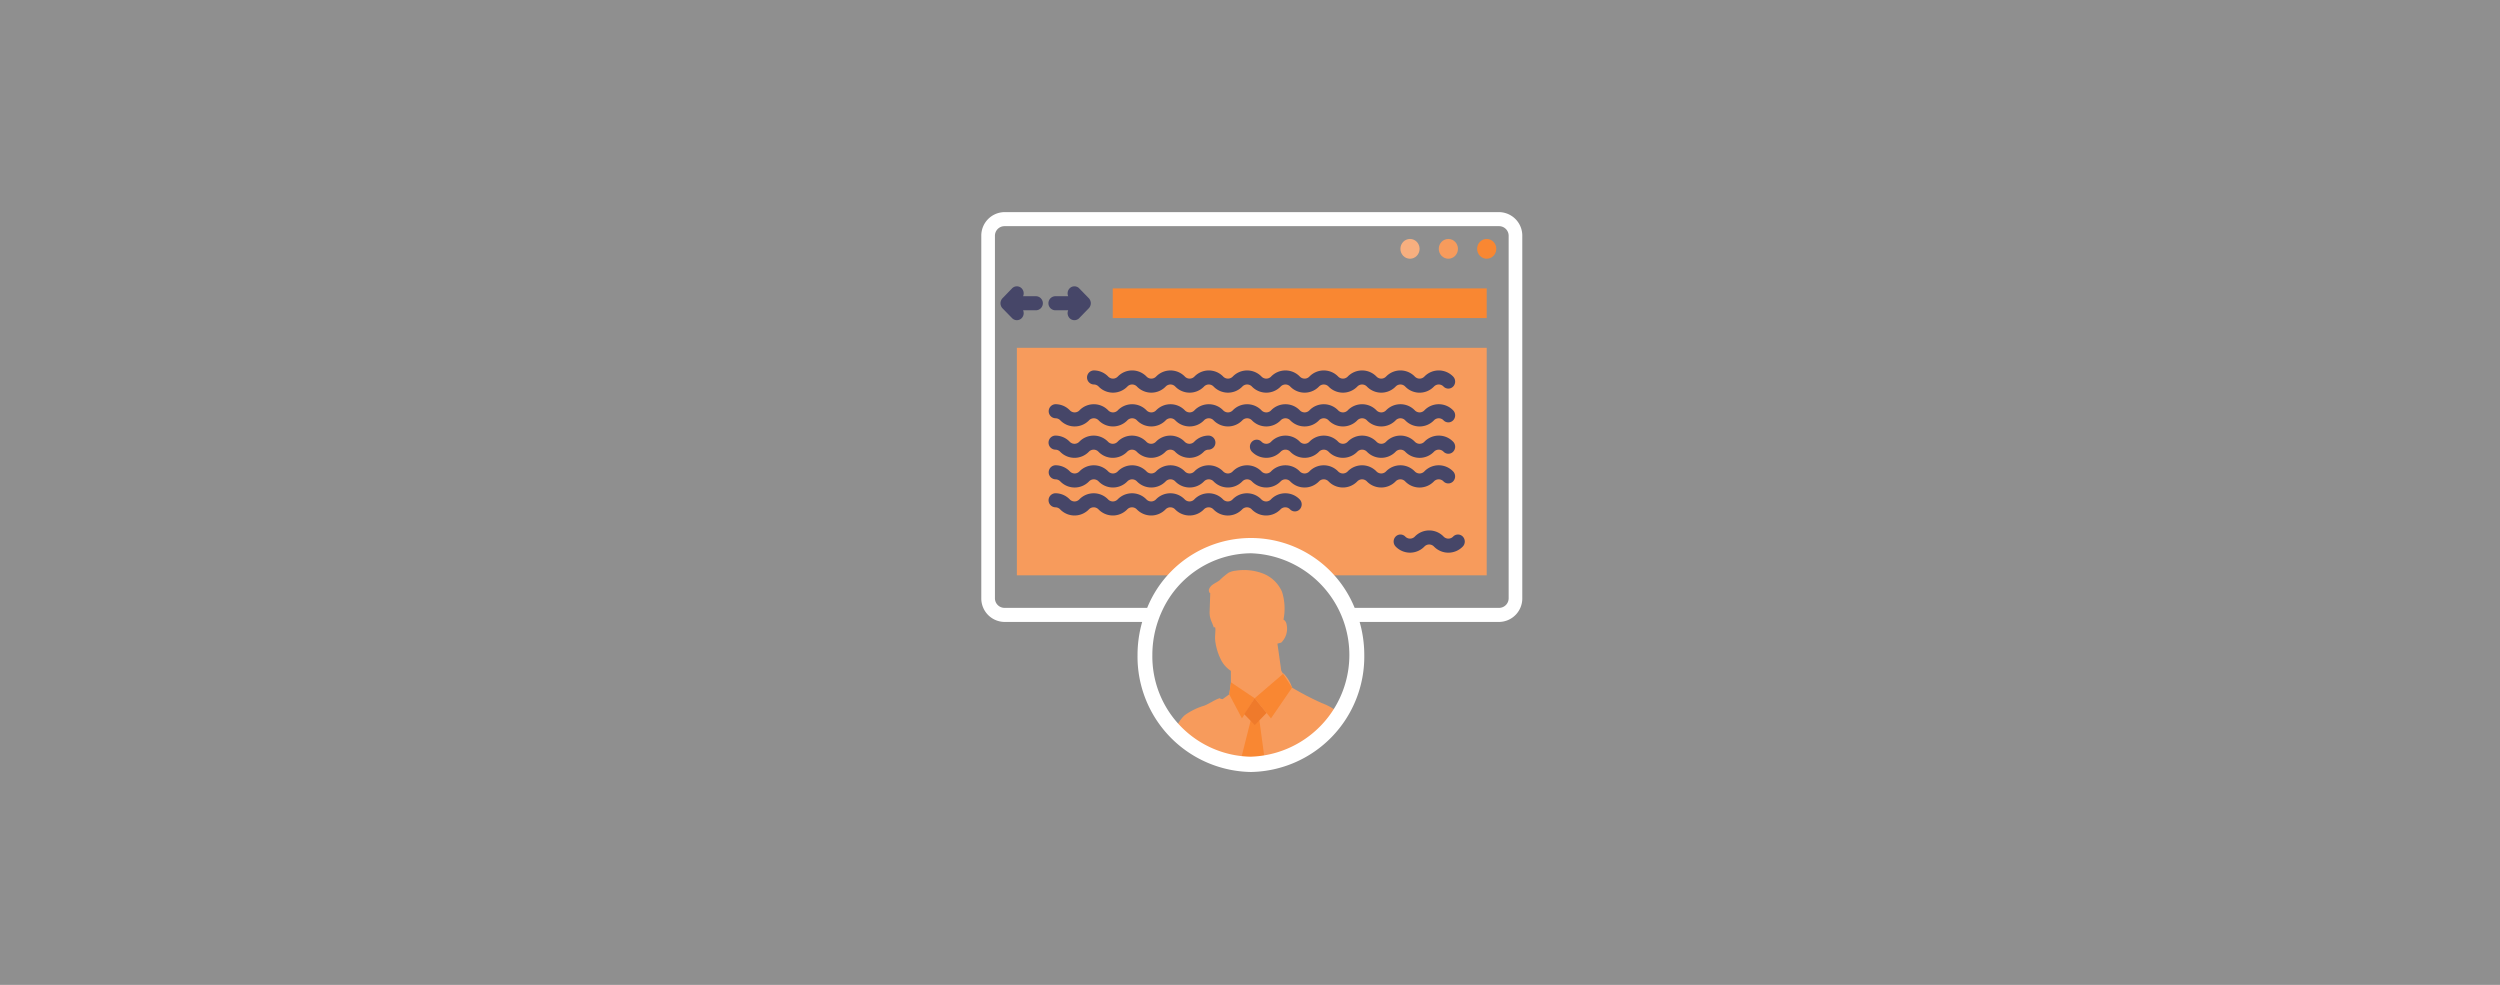 <svg xmlns="http://www.w3.org/2000/svg" xmlns:xlink="http://www.w3.org/1999/xlink" width="330" height="130" viewBox="0 0 330 130">
  <rect x="0" y="0" width="330" height="130" fill="#808080" stroke="none"/>
  <defs>
    <clipPath id="clip-path">
      <rect id="Rectangle_3410" data-name="Rectangle 3410" width="88" height="74" transform="translate(-17558 4522)" fill="#fff"/>
    </clipPath>
  </defs>
  <g id="Groupe_3691" data-name="Groupe 3691" transform="translate(17681 -4491)">
    <path id="Tracé_6809" data-name="Tracé 6809" d="M0,0H330V130H0Z" transform="translate(-17681 4491)" fill="#fff" opacity="0.124"/>
    <g id="Groupe_de_masques_101" data-name="Groupe de masques 101" transform="translate(-2 -3)" clip-path="url(#clip-path)">
      <g id="_77667414ed60008c3063313388a0aade" data-name="77667414ed60008c3063313388a0aade" transform="translate(-17549.469 4522)">
        <path id="Tracé_6810" data-name="Tracé 6810" d="M46.39,62.751v0a13.815,13.815,0,0,1-11.7,6.577,13.644,13.644,0,0,1-9.583-3.947c-.162-.16-.322-.323-.477-.49.1-.234.214-.462.338-.685a4.632,4.632,0,0,1,.927-1.217,8.541,8.541,0,0,1,2.57-1.263c.668-.244,1.57-.9,2.131-1,0,0,0,.028,0,.084l.3.052s0,0,.007,0l.878-.632c.007-.043.013-.089.023-.132.025-.147.041-.3.067-.446.04-.316.088-.626.128-.938a.538.538,0,0,0,.013-.058v-.015c-.005.019-.005.041-.013.059V57.127a3.773,3.773,0,0,1-1.22-1.3,7.613,7.613,0,0,1-.857-2.779c-.076-.542.212-2.012-.16-1.627l0,0,0,0c-.1-.256-.194-.505-.3-.756a3.572,3.572,0,0,1-.248-.823,3.938,3.938,0,0,1-.018-.633q.035-1.042.072-2.084a.727.727,0,0,1,.027-.217l-.052-.033a.527.527,0,0,1-.083-.628c.243-.518.851-.711,1.31-1.048a10.772,10.772,0,0,1,1.213-1.023,2.733,2.733,0,0,1,.979-.275,7.008,7.008,0,0,1,3.55.366,4.52,4.52,0,0,1,2.54,2.431,7.372,7.372,0,0,1,.191,3.657.862.862,0,0,1,.4.591,2.554,2.554,0,0,1-.448,2.164,2.279,2.279,0,0,1-.246.284l-.506.139.509,3.579.243.4c.011-.024.018-.043.031-.067a4.773,4.773,0,0,1,1.145,1.865c0,.006.005.011.005.017a.087.087,0,0,0,0,.009,37.305,37.305,0,0,0,3.931,2.045,8.7,8.7,0,0,1,2.383,1.363Z" transform="translate(0.946 3.428)" fill="#f79b5c"/>
        <path id="Tracé_6811" data-name="Tracé 6811" d="M35.255,61.573l.826,6.137h-3.3l1.608-6.385Z" transform="translate(1.38 4.947)" fill="#f98732"/>
        <ellipse id="Ellipse_974" data-name="Ellipse 974" cx="1.266" cy="1.306" rx="1.266" ry="1.306" transform="translate(55.323 3.541)" fill="#f7af7f"/>
        <ellipse id="Ellipse_975" data-name="Ellipse 975" cx="1.266" cy="1.306" rx="1.266" ry="1.306" transform="translate(60.386 3.541)" fill="#f79b5c"/>
        <ellipse id="Ellipse_976" data-name="Ellipse 976" cx="1.266" cy="1.306" rx="1.266" ry="1.306" transform="translate(65.448 3.541)" fill="#f98732"/>
        <path id="Tracé_6812" data-name="Tracé 6812" d="M16.823,9.613h49.36v3.918H16.823Z" transform="translate(0.53 0.457)" fill="#f98732"/>
        <path id="Tracé_6813" data-name="Tracé 6813" d="M14.524,12.11c.015-.024.026-.05.039-.075a.887.887,0,0,0,.043-.085.948.948,0,0,0,.029-.1c.007-.026.017-.05.022-.077a.966.966,0,0,0,0-.364c-.005-.027-.015-.051-.022-.077a.9.9,0,0,0-.029-.1.887.887,0,0,0-.043-.085c-.013-.025-.024-.051-.039-.075a.93.93,0,0,0-.106-.134l-.006-.007L13.147,9.632a.881.881,0,0,0-1.273,0,.949.949,0,0,0-.184,1.034H9.979a.929.929,0,0,0,0,1.857H11.69a.952.952,0,0,0,.066.883.883.883,0,0,0,1.391.151l1.266-1.306.006-.007a.955.955,0,0,0,.106-.134ZM7.448,10.666H5.736a.949.949,0,0,0-.184-1.034.881.881,0,0,0-1.273,0L3.014,10.938l-.006.007a.93.93,0,0,0-.106.134c-.015.024-.026.05-.039.075a.938.938,0,0,0-.043.085.954.954,0,0,0-.029.1c-.007.026-.017.05-.022.077a.966.966,0,0,0,0,.364c.005.027.015.051.022.077a.954.954,0,0,0,.029.1.936.936,0,0,0,.043.085c.013.025.024.051.039.075a.93.93,0,0,0,.106.134l.006.007L4.28,13.557a.883.883,0,0,0,1.391-.151.952.952,0,0,0,.065-.883H7.448a.929.929,0,0,0,0-1.857Z" transform="translate(-0.219 0.435)" fill="#464668"/>
        <path id="Tracé_6814" data-name="Tracé 6814" d="M66.823,16.823V46.861H45.3a13.6,13.6,0,0,0-19.106,0H4.807V16.823Z" transform="translate(-0.11 1.083)" fill="#f79b5c"/>
        <path id="Tracé_6815" data-name="Tracé 6815" d="M57.754,22.513a2.631,2.631,0,0,1-1.9-.813.87.87,0,0,0-1.258,0,2.634,2.634,0,0,1-3.8,0,.872.872,0,0,0-1.259,0,2.634,2.634,0,0,1-3.8,0,.872.872,0,0,0-1.259,0,2.634,2.634,0,0,1-3.8,0,.872.872,0,0,0-1.259,0,2.634,2.634,0,0,1-3.8,0,.87.87,0,0,0-1.259,0,2.635,2.635,0,0,1-3.8,0,.872.872,0,0,0-1.259,0,2.635,2.635,0,0,1-3.8,0,.87.87,0,0,0-1.259,0,2.635,2.635,0,0,1-3.8,0,.87.87,0,0,0-1.259,0,2.635,2.635,0,0,1-3.8,0,.871.871,0,0,0-.629-.269.929.929,0,0,1,0-1.857,2.632,2.632,0,0,1,1.9.813.872.872,0,0,0,1.259,0,2.631,2.631,0,0,1,3.8,0,.872.872,0,0,0,1.259,0,2.634,2.634,0,0,1,3.8,0,.872.872,0,0,0,1.259,0,2.634,2.634,0,0,1,3.8,0,.872.872,0,0,0,1.259,0,2.634,2.634,0,0,1,3.8,0,.872.872,0,0,0,1.259,0,2.634,2.634,0,0,1,3.8,0,.872.872,0,0,0,1.259,0,2.634,2.634,0,0,1,3.8,0,.872.872,0,0,0,1.259,0,2.634,2.634,0,0,1,3.8,0,.872.872,0,0,0,1.259,0,2.631,2.631,0,0,1,3.8,0,.871.871,0,0,0,1.259,0,2.631,2.631,0,0,1,3.8,0,.95.95,0,0,1,0,1.313.88.88,0,0,1-1.273,0,.87.87,0,0,0-1.258,0,2.631,2.631,0,0,1-1.9.813Zm0,4.459a2.631,2.631,0,0,1-1.9-.813.87.87,0,0,0-1.258,0,2.634,2.634,0,0,1-3.8,0,.872.872,0,0,0-1.259,0,2.634,2.634,0,0,1-3.8,0,.87.87,0,0,0-1.259,0,2.634,2.634,0,0,1-3.8,0,.872.872,0,0,0-1.259,0,2.634,2.634,0,0,1-3.8,0,.872.872,0,0,0-1.259,0,2.635,2.635,0,0,1-3.8,0,.87.87,0,0,0-1.259,0,2.635,2.635,0,0,1-3.8,0,.87.87,0,0,0-1.259,0,2.635,2.635,0,0,1-3.8,0,.872.872,0,0,0-1.259,0,2.635,2.635,0,0,1-3.8,0,.872.872,0,0,0-1.259,0,2.635,2.635,0,0,1-3.8,0,.871.871,0,0,0-.629-.269.929.929,0,0,1,0-1.857,2.632,2.632,0,0,1,1.9.813.872.872,0,0,0,1.259,0,2.634,2.634,0,0,1,3.8,0,.872.872,0,0,0,1.259,0,2.634,2.634,0,0,1,3.8,0,.872.872,0,0,0,1.259,0,2.634,2.634,0,0,1,3.8,0,.872.872,0,0,0,1.259,0,2.634,2.634,0,0,1,3.8,0,.872.872,0,0,0,1.259,0,2.634,2.634,0,0,1,3.8,0,.872.872,0,0,0,1.259,0,2.634,2.634,0,0,1,3.8,0,.872.872,0,0,0,1.259,0,2.634,2.634,0,0,1,3.8,0,.872.872,0,0,0,1.259,0,2.634,2.634,0,0,1,3.8,0,.872.872,0,0,0,1.259,0,2.631,2.631,0,0,1,3.8,0,.871.871,0,0,0,1.259,0,2.631,2.631,0,0,1,3.8,0,.95.95,0,0,1,0,1.313.88.88,0,0,1-1.273,0,.87.87,0,0,0-1.258,0,2.631,2.631,0,0,1-1.9.813Zm0,4.142a2.631,2.631,0,0,1-1.9-.813.87.87,0,0,0-1.258,0,2.634,2.634,0,0,1-3.8,0,.872.872,0,0,0-1.259,0,2.635,2.635,0,0,1-3.8,0,.872.872,0,0,0-1.259,0,2.635,2.635,0,0,1-3.8,0,.87.87,0,0,0-1.259,0,2.635,2.635,0,0,1-3.8,0,.95.95,0,0,1,0-1.313.88.88,0,0,1,1.273,0,.87.87,0,0,0,1.259,0,2.635,2.635,0,0,1,3.8,0,.872.872,0,0,0,1.259,0,2.635,2.635,0,0,1,3.8,0,.872.872,0,0,0,1.259,0,2.635,2.635,0,0,1,3.8,0,.872.872,0,0,0,1.259,0,2.631,2.631,0,0,1,3.8,0,.87.87,0,0,0,1.259,0,2.631,2.631,0,0,1,3.8,0,.95.95,0,0,1,0,1.313.88.88,0,0,1-1.273,0,.87.87,0,0,0-1.258,0,2.631,2.631,0,0,1-1.9.813Zm-30.376,0a2.641,2.641,0,0,1-1.9-.812.87.87,0,0,0-1.259,0,2.635,2.635,0,0,1-3.8,0,.871.871,0,0,0-1.258,0,2.635,2.635,0,0,1-3.8,0,.87.87,0,0,0-1.259,0,2.635,2.635,0,0,1-3.8,0,.87.87,0,0,0-.629-.269.929.929,0,0,1,0-1.857,2.632,2.632,0,0,1,1.9.813.871.871,0,0,0,1.258,0,2.632,2.632,0,0,1,3.8,0,.871.871,0,0,0,1.258,0,2.635,2.635,0,0,1,3.8,0,.871.871,0,0,0,1.258,0,2.632,2.632,0,0,1,3.8,0,.871.871,0,0,0,1.258,0,2.632,2.632,0,0,1,1.9-.813.929.929,0,0,1,0,1.857.871.871,0,0,0-.629.269,2.638,2.638,0,0,1-1.9.812ZM61.55,43.632a2.639,2.639,0,0,1-1.9-.812.87.87,0,0,0-1.258,0,2.635,2.635,0,0,1-3.8,0,.949.949,0,0,1,0-1.313.88.88,0,0,1,1.273,0,.872.872,0,0,0,1.259,0,2.631,2.631,0,0,1,3.8,0,.872.872,0,0,0,1.259,0,.88.88,0,0,1,1.273,0,.95.95,0,0,1,0,1.313,2.64,2.64,0,0,1-1.9.811Zm-3.8-8.6a2.631,2.631,0,0,1-1.9-.813.87.87,0,0,0-1.258,0,2.634,2.634,0,0,1-3.8,0,.872.872,0,0,0-1.259,0,2.635,2.635,0,0,1-3.8,0,.87.87,0,0,0-1.259,0,2.635,2.635,0,0,1-3.8,0,.872.872,0,0,0-1.259,0,2.635,2.635,0,0,1-3.8,0,.871.871,0,0,0-1.258,0,2.635,2.635,0,0,1-3.8,0,.87.87,0,0,0-1.259,0,2.635,2.635,0,0,1-3.8,0,.87.87,0,0,0-1.259,0,2.635,2.635,0,0,1-3.8,0,.871.871,0,0,0-1.258,0,2.635,2.635,0,0,1-3.8,0,.871.871,0,0,0-1.258,0,2.632,2.632,0,0,1-3.8,0,.87.87,0,0,0-.629-.269.929.929,0,0,1,0-1.857,2.632,2.632,0,0,1,1.9.813.871.871,0,0,0,1.258,0,2.635,2.635,0,0,1,3.8,0,.871.871,0,0,0,1.258,0,2.635,2.635,0,0,1,3.8,0,.871.871,0,0,0,1.258,0,2.635,2.635,0,0,1,3.8,0,.871.871,0,0,0,1.258,0,2.635,2.635,0,0,1,3.8,0,.87.87,0,0,0,1.259,0,2.635,2.635,0,0,1,3.8,0,.872.872,0,0,0,1.259,0,2.635,2.635,0,0,1,3.8,0,.87.87,0,0,0,1.259,0,2.635,2.635,0,0,1,3.8,0,.87.87,0,0,0,1.259,0,2.635,2.635,0,0,1,3.8,0,.872.872,0,0,0,1.259,0,2.631,2.631,0,0,1,3.8,0,.87.87,0,0,0,1.259,0,2.631,2.631,0,0,1,3.8,0,.95.95,0,0,1,0,1.313.88.88,0,0,1-1.273,0,.87.87,0,0,0-1.258,0,2.629,2.629,0,0,1-1.9.813ZM32.441,38.726a2.631,2.631,0,0,1-1.9-.813.871.871,0,0,0-1.258,0,2.634,2.634,0,0,1-3.8,0,.871.871,0,0,0-1.259,0,2.634,2.634,0,0,1-3.8,0,.871.871,0,0,0-1.259,0,2.634,2.634,0,0,1-3.8,0,.871.871,0,0,0-1.259,0,2.634,2.634,0,0,1-3.8,0,.87.87,0,0,0-.629-.269.929.929,0,0,1,0-1.857,2.631,2.631,0,0,1,1.9.813.871.871,0,0,0,1.259,0,2.634,2.634,0,0,1,3.8,0,.871.871,0,0,0,1.259,0,2.634,2.634,0,0,1,3.8,0,.871.871,0,0,0,1.258,0,2.634,2.634,0,0,1,3.8,0,.871.871,0,0,0,1.258,0,2.631,2.631,0,0,1,3.8,0,.871.871,0,0,0,1.258,0,2.634,2.634,0,0,1,3.8,0,.872.872,0,0,0,1.259,0,2.634,2.634,0,0,1,3.8,0,.949.949,0,0,1,0,1.313.88.88,0,0,1-1.273,0,.871.871,0,0,0-1.259,0,2.634,2.634,0,0,1-3.8,0,.871.871,0,0,0-1.259,0,2.63,2.63,0,0,1-1.9.813Z" transform="translate(0.101 1.322)" fill="#464668"/>
        <path id="Tracé_6816" data-name="Tracé 6816" d="M68.712.347H3.393A3.1,3.1,0,0,0,.347,3.49V51.3a3.1,3.1,0,0,0,3.046,3.143h18.19a15.847,15.847,0,0,0-.612,4.363A15.227,15.227,0,0,0,35.937,74.25,15.227,15.227,0,0,0,50.9,58.807a15.846,15.846,0,0,0-.612-4.363H68.712A3.1,3.1,0,0,0,71.758,51.3V3.49A3.1,3.1,0,0,0,68.712.347ZM35.937,72.233a13.238,13.238,0,0,1-13.01-13.425,13.726,13.726,0,0,1,.919-4.947l0-.008c.068-.181.144-.359.22-.538.038-.086.074-.173.113-.258.027-.059.056-.118.084-.177a12.994,12.994,0,0,1,11.67-7.5,13.432,13.432,0,0,1,0,26.85ZM69.958,51.3a1.268,1.268,0,0,1-1.246,1.286H49.63a14.777,14.777,0,0,0-27.387,0H3.393A1.268,1.268,0,0,1,2.147,51.3V3.49A1.268,1.268,0,0,1,3.393,2.2H68.712A1.268,1.268,0,0,1,69.958,3.49Z" transform="translate(-0.347 -0.347)" fill="#fff"/>
        <path id="Tracé_6817" data-name="Tracé 6817" d="M38.531,56.426l-3.753,3.221,2.152,2.662,2.784-4.059Zm-3.753,3.221-3.128-2.1-.23,1.588L33.1,62.308Z" transform="translate(1.307 4.521)" fill="#f98732"/>
        <path id="Tracé_6818" data-name="Tracé 6818" d="M36.247,61.331l-1.554,1.6-1.4-1.442,1.382-2.1Z" transform="translate(1.407 4.779)" fill="#ef7a2b"/>
      </g>
    </g>
  </g>
</svg>
